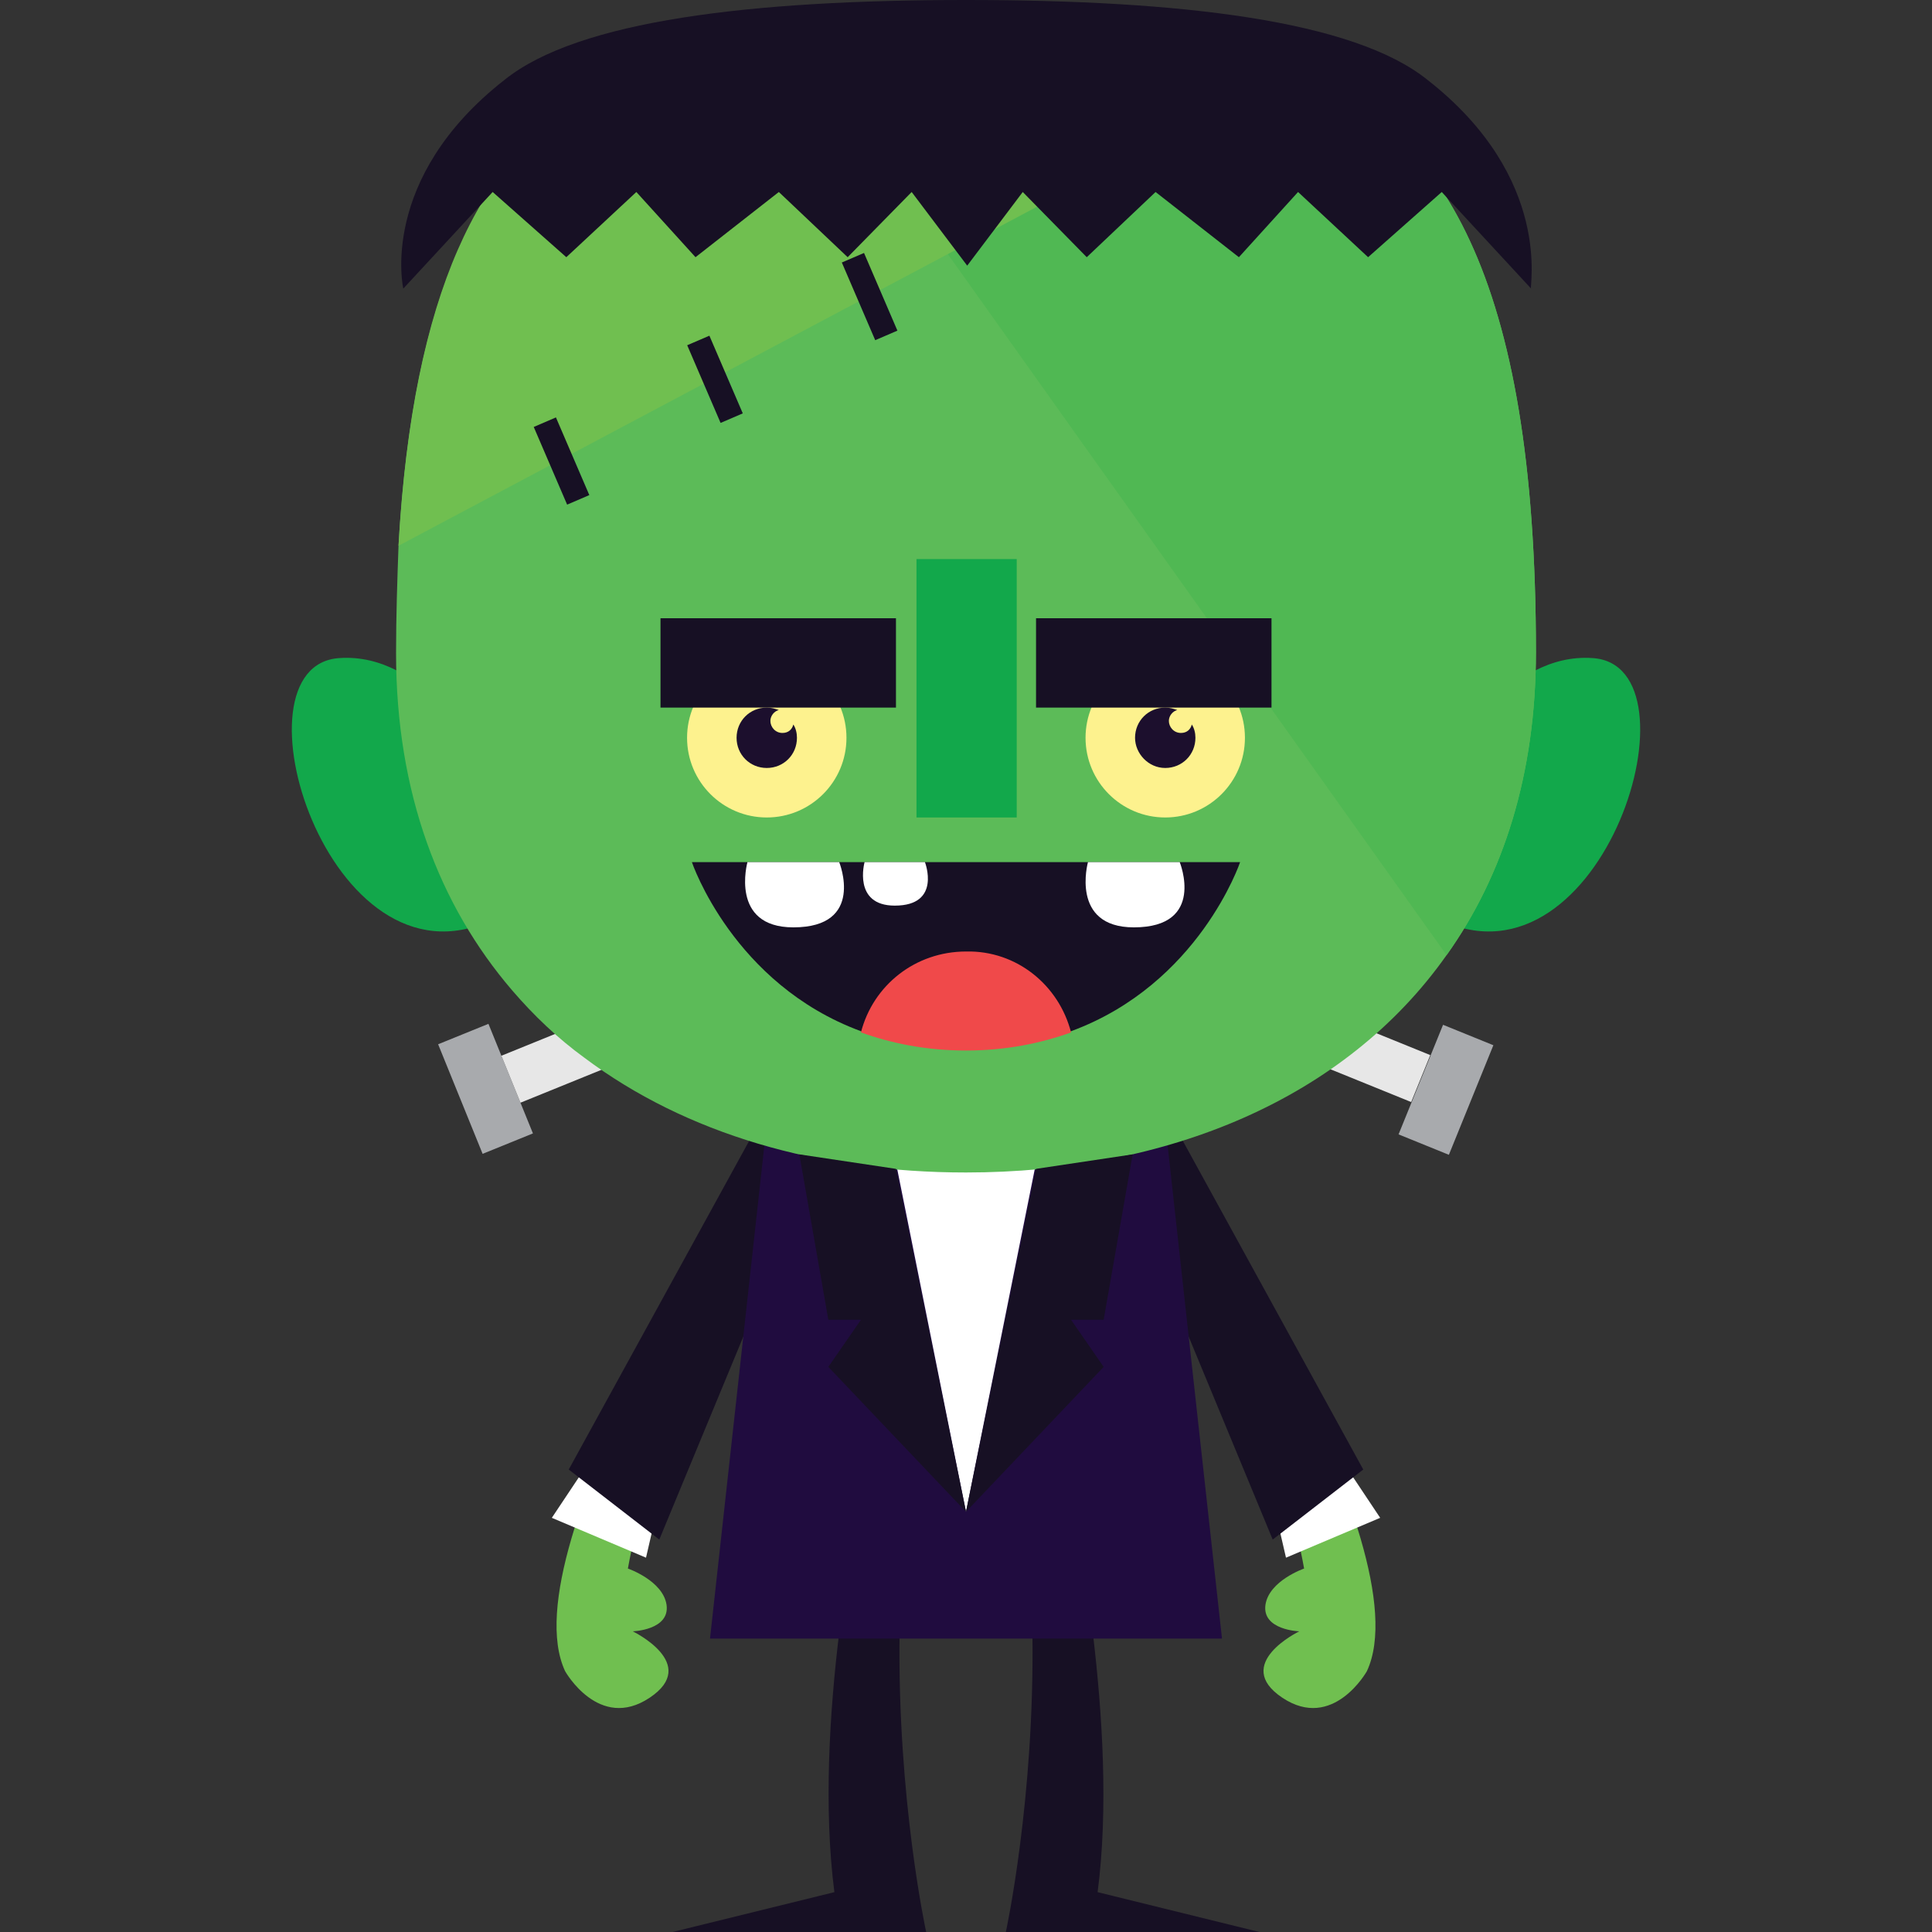 <?xml version="1.0" encoding="utf-8"?>
<!-- Generator: Adobe Illustrator 18.0.0, SVG Export Plug-In . SVG Version: 6.00 Build 0)  -->
<!DOCTYPE svg PUBLIC "-//W3C//DTD SVG 1.1//EN" "http://www.w3.org/Graphics/SVG/1.1/DTD/svg11.dtd">
<svg version="1.1" id="Layer_1" xmlns="http://www.w3.org/2000/svg" xmlns:xlink="http://www.w3.org/1999/xlink" x="0px" y="0px"
	 viewBox="0 0 160 160" enable-background="new 0 0 160 160" xml:space="preserve">
<rect x="0" y="0" width="160" height="160" fill="#333333" stroke="none"/>
<g>
	<g>
		<g>
			
				<rect x="38" y="85.3" transform="matrix(0.926 -0.376 0.376 0.926 -30.977 21.782)" fill="#A8AAAD" width="4.5" height="9.8"/>
			
				<rect x="42.1" y="85.8" transform="matrix(-0.926 0.376 -0.376 -0.926 121.664 151.972)" fill="#E7E7E7" width="7.9" height="4.2"/>
		</g>
		<g>
			
				<rect x="117.5" y="85.3" transform="matrix(-0.926 -0.376 0.376 -0.926 196.722 218.804)" fill="#A8AAAD" width="4.5" height="9.8"/>
			
				<rect x="110.1" y="85.8" transform="matrix(0.926 0.376 -0.376 0.926 41.44 -36.441)" fill="#E7E7E7" width="7.9" height="4.2"/>
		</g>
	</g>
	<g>
		<path fill="#12A84B" d="M120.4,62.4c0,0,4.5-8.4,11.5-7.9c9.3,0.6,0.9,28-12.6,21.7"/>
		<path fill="#12A84B" d="M39.6,62.4c0,0-4.5-8.4-11.5-7.9c-9.3,0.6-0.9,28,12.6,21.7"/>
	</g>
	<g>
		<g>
			<g>
				<g>
					<path fill="#70BF50" d="M96.9,95.9c0,0,21.1,32.2,16.3,42.5c0,0-2.8,5-7,2.2c-4.2-2.8,1.4-5.5,1.4-5.5s-3.1-0.1-2.8-2.2
						c0.3-2,3.2-3,3.2-3s-2.7-16-11.5-30.1"/>
					<polygon fill="#FFFFFF" points="105.9,126.4 106.5,129 114.3,125.7 111.7,121.8 					"/>
					<polygon fill="#171024" points="112.9,121.7 105.4,127.5 94.8,101.9 96.1,91.1 					"/>
				</g>
			</g>
			<g>
				<g>
					<path fill="#70BF50" d="M63.1,95.9c0,0-21.1,32.2-16.3,42.5c0,0,2.8,5,7,2.2c4.2-2.8-1.4-5.5-1.4-5.5s3.1-0.1,2.8-2.2
						c-0.3-2-3.2-3-3.2-3s2.7-16,11.5-30.1"/>
					<polygon fill="#FFFFFF" points="54.1,126.4 53.5,129 45.7,125.7 48.3,121.8 					"/>
					<polygon fill="#171024" points="47.1,121.7 54.6,127.5 65.2,101.9 63.9,91.1 					"/>
				</g>
			</g>
		</g>
		<g>
			<path fill="#171024" d="M55.7,160l13.4-3.3c-0.9-7-0.4-14.9,0.4-21.5h5C74.3,149,76.7,160,76.7,160H55.7z"/>
			<path fill="#171024" d="M83.3,160c0,0,2.4-11,2.2-24.8h5c0.8,6.7,1.3,14.6,0.4,21.5l13.4,3.3H83.3z"/>
		</g>
		<polygon fill="#200C3F" points="101.2,135.7 58.8,135.7 64.3,85.8 95.7,85.8 		"/>
		<polygon fill="#FFFFFF" points="80,96.3 74.2,96.3 80,125.2 85.8,96.3 		"/>
		<g>
			<path fill="#5CBB58" d="M127.2,54c0,10.1-2.7,18.5-7.4,25.1c-8.4,11.9-23.1,18-39.8,18c-12.2,0-23.2-3.2-31.6-9.5
				c-2.2-1.6-4.2-3.5-6-5.6c-6-7-9.6-16.3-9.6-27.9c0-3.1,0.1-6,0.2-8.8c1.9-33.8,15.1-40.6,32.8-42C70.3,2.8,75,2.8,80,2.8
				c10.1,0,19.5,0,27.2,3C119.3,10.6,127.2,22.7,127.2,54z"/>
			<path fill="#50B853" d="M127.2,54c0,10.1-2.7,18.5-7.4,25.1L65.8,3.2C70.3,2.8,75,2.8,80,2.8c10.1,0,19.5,0,27.2,3
				C119.3,10.6,127.2,22.7,127.2,54z"/>
			<g>
				<g>
					<g>
						<circle fill="#FDF28E" cx="63.5" cy="61.1" r="6.6"/>
						<path fill="#1C0F2D" d="M66,61.1c0,1.4-1.1,2.5-2.5,2.5c-1.4,0-2.5-1.1-2.5-2.5c0-1.4,1.1-2.5,2.5-2.5c0.4,0,0.7,0.1,1,0.2
							c-0.4,0.1-0.7,0.5-0.7,0.9c0,0.5,0.4,1,1,1c0.5,0,0.8-0.3,0.9-0.7C65.9,60.3,66,60.7,66,61.1z"/>
					</g>
					<g>
						<circle fill="#FDF28E" cx="96.5" cy="61.1" r="6.6"/>
						<path fill="#1C0F2D" d="M99,61.1c0,1.4-1.1,2.5-2.5,2.5S94,62.4,94,61.1c0-1.4,1.1-2.5,2.5-2.5c0.4,0,0.7,0.1,1,0.2
							c-0.4,0.1-0.7,0.5-0.7,0.9c0,0.5,0.4,1,1,1c0.5,0,0.8-0.3,0.9-0.7C98.9,60.3,99,60.7,99,61.1z"/>
					</g>
				</g>
			</g>
			<g>
				<rect x="85.8" y="51.2" fill="#171024" width="19.5" height="7.4"/>
				<rect x="54.7" y="51.2" fill="#171024" width="19.5" height="7.4"/>
			</g>
		</g>
		<g>
			<path fill="#171024" d="M102.7,71.4c0,0-3.4,10.1-14,14c-2.5,0.9-5.4,1.5-8.7,1.5c-3.3,0-6.2-0.6-8.7-1.5c-10.6-3.9-14-14-14-14
				H102.7z"/>
			<path fill="#F0494A" d="M88.7,85.5c-2.5,0.9-5.4,1.5-8.7,1.5c-3.3,0-6.2-0.6-8.7-1.5c1-3.9,4.5-6.7,8.7-6.7
				C84.2,78.7,87.7,81.6,88.7,85.5z"/>
			<g>
				<path fill="#FFFFFF" d="M61.9,71.4c0,0-1.5,5.4,3.8,5.4c6,0,3.8-5.4,3.8-5.4H61.9z"/>
			</g>
			<g>
				<path fill="#FFFFFF" d="M90.1,71.4c0,0-1.5,5.4,3.8,5.4c6,0,3.8-5.4,3.8-5.4H90.1z"/>
			</g>
			<g>
				<path fill="#FFFFFF" d="M71.6,71.4c0,0-1,3.6,2.5,3.6c3.9,0,2.5-3.6,2.5-3.6H71.6z"/>
			</g>
		</g>
		<polygon fill="#171024" points="66.2,95.6 68.6,109.3 71.3,109.3 68.6,113.2 80,125.2 74.2,96.8 		"/>
		<polygon fill="#171024" points="93.8,95.6 91.4,109.3 88.7,109.3 91.4,113.2 80,125.2 85.8,96.8 		"/>
	</g>
	<rect x="75.9" y="46.3" fill="#12A84B" width="8.3" height="21.4"/>
	<path fill="#70BF50" d="M107.2,5.8L33,45.2C35.4,2.8,55.5,2.8,80,2.8C90.1,2.8,99.5,2.8,107.2,5.8z"/>
	<rect x="45.5" y="34.7" transform="matrix(0.919 -0.395 0.395 0.919 -11.319 21.442)" fill="#171024" width="2" height="7"/>
	<rect x="58.2" y="27.9" transform="matrix(0.919 -0.395 0.395 0.919 -7.595 25.94)" fill="#171024" width="2" height="7"/>
	<rect x="71" y="21.1" transform="matrix(0.919 -0.395 0.395 0.919 -3.867 30.393)" fill="#171024" width="2" height="7"/>
	<path fill="#171024" d="M118.2,6.6C112.1,1.7,97.8,0,80,0C62.2,0,47.9,1.7,41.8,6.6c-10.5,8.2-8.4,17.3-8.4,17.3l7.4-8l6.1,5.4
		l5.8-5.4l4.9,5.4l6.9-5.4l5.7,5.4l5.3-5.4l4.6,6.1l4.6-6.1l5.3,5.4l5.7-5.4l6.9,5.4l4.9-5.4l5.8,5.4l6.1-5.4l7.4,8
		C126.6,23.9,128.7,14.8,118.2,6.6z"/>
</g>
</svg>
